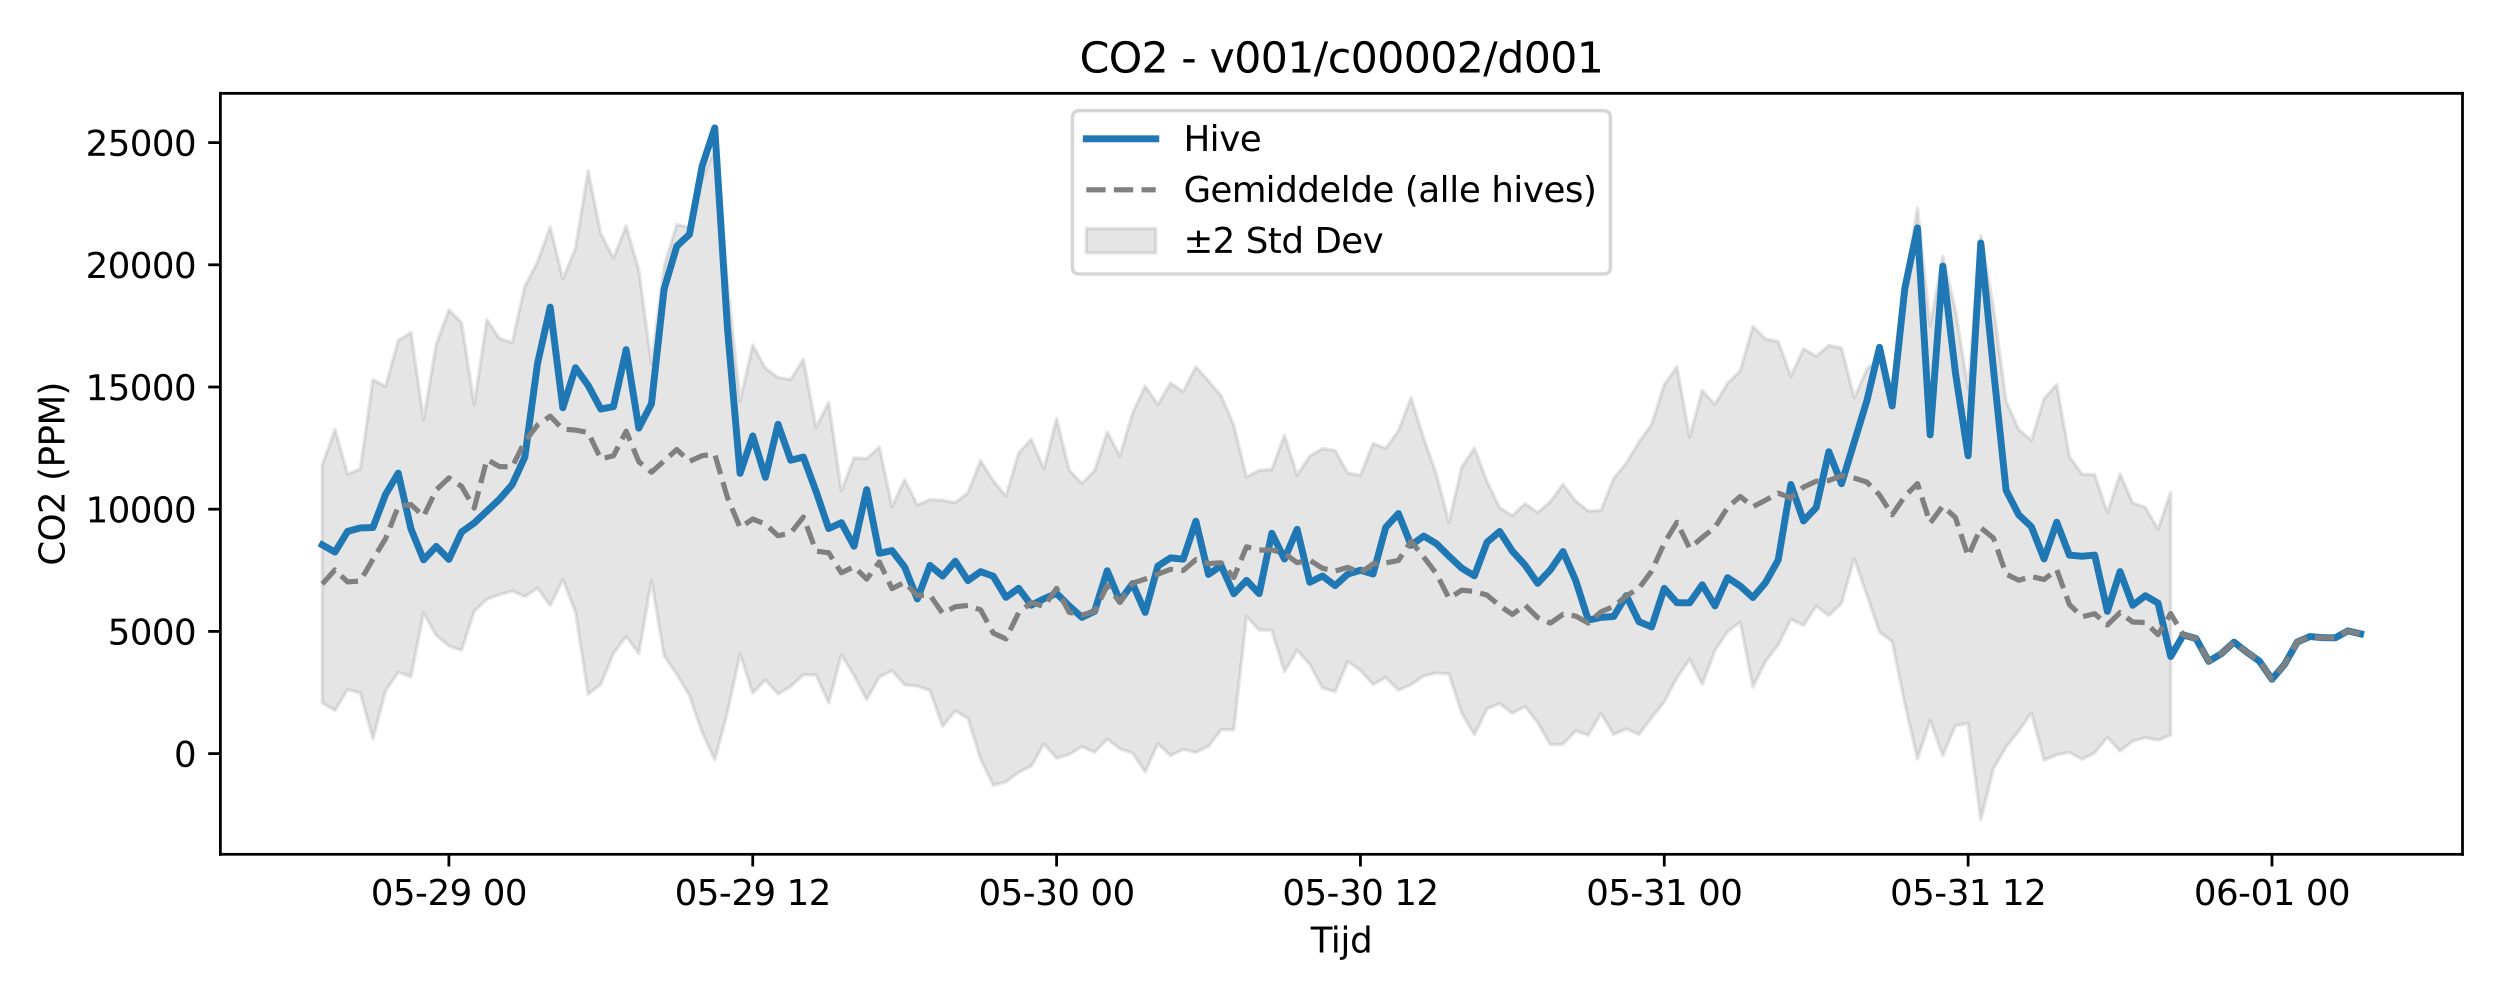 <?xml version="1.0" encoding="utf-8" standalone="no"?>
<!DOCTYPE svg PUBLIC "-//W3C//DTD SVG 1.1//EN"
  "http://www.w3.org/Graphics/SVG/1.1/DTD/svg11.dtd">
<svg xmlns:xlink="http://www.w3.org/1999/xlink" width="720pt" height="288pt" viewBox="0 0 720 288" xmlns="http://www.w3.org/2000/svg" version="1.1">
 <defs>
  <style type="text/css">*{stroke-linejoin: round; stroke-linecap: butt}</style>
 </defs>
 <g id="figure_1">
  <g id="patch_1">
   <path d="M 0 288 
L 720 288 
L 720 0 
L 0 0 
z
" style="fill: #ffffff"/>
  </g>
  <g id="axes_1">
   <g id="patch_2">
    <path d="M 63.47 246.04 
L 709.2 246.04 
L 709.2 26.88 
L 63.47 26.88 
z
" style="fill: #ffffff"/>
   </g>
   <g id="FillBetweenPolyCollection_1">
    <defs>
     <path id="ma9eff7ef7f" d="M 92.821 -154.074 
L 92.821 -85.54 
L 96.467 -83.405 
L 100.114 -89.385 
L 103.76 -88.43 
L 107.406 -75.226 
L 111.052 -89.016 
L 114.698 -94.408 
L 118.344 -93.136 
L 121.99 -111.508 
L 125.637 -104.988 
L 129.283 -101.978 
L 132.929 -100.739 
L 136.575 -111.979 
L 140.221 -115.419 
L 143.867 -116.706 
L 147.513 -117.801 
L 151.159 -116.191 
L 154.806 -118.62 
L 158.452 -113.621 
L 162.098 -121.137 
L 165.744 -111.75 
L 169.39 -88.052 
L 173.036 -90.972 
L 176.682 -99.847 
L 180.329 -104.738 
L 183.975 -99.815 
L 187.621 -120.76 
L 191.267 -99.159 
L 194.913 -93.746 
L 198.559 -87.737 
L 202.205 -77.081 
L 205.851 -69.201 
L 209.498 -82.809 
L 213.144 -99.629 
L 216.79 -88.406 
L 220.436 -92.172 
L 224.082 -88.119 
L 227.728 -90.328 
L 231.374 -93.65 
L 235.021 -93.624 
L 238.667 -85.533 
L 242.313 -99.438 
L 245.959 -93.484 
L 249.605 -86.529 
L 253.251 -93.027 
L 256.897 -94.856 
L 260.543 -90.755 
L 264.19 -90.41 
L 267.836 -89.075 
L 271.482 -78.833 
L 275.128 -83.29 
L 278.774 -81.107 
L 282.42 -69.398 
L 286.066 -61.839 
L 289.712 -62.841 
L 293.359 -65.568 
L 297.005 -67.403 
L 300.651 -73.745 
L 304.297 -69.658 
L 307.943 -70.715 
L 311.589 -73.011 
L 315.235 -71.336 
L 318.882 -75.128 
L 322.528 -72.343 
L 326.174 -71.123 
L 329.82 -65.69 
L 333.466 -73.829 
L 337.112 -70.409 
L 340.758 -72.185 
L 344.404 -71.313 
L 348.051 -73.092 
L 351.697 -77.842 
L 355.343 -77.861 
L 358.989 -110.497 
L 362.635 -106.591 
L 366.281 -106.44 
L 369.927 -94.559 
L 373.574 -100.762 
L 377.22 -96.639 
L 380.866 -89.873 
L 384.512 -88.785 
L 388.158 -97.439 
L 391.804 -94.957 
L 395.45 -90.909 
L 399.096 -92.849 
L 402.743 -89.252 
L 406.389 -90.806 
L 410.035 -93.332 
L 413.681 -94.199 
L 417.327 -93.867 
L 420.973 -82.625 
L 424.619 -76.408 
L 428.266 -83.887 
L 431.912 -85.356 
L 435.558 -82.579 
L 439.204 -84.533 
L 442.85 -79.897 
L 446.496 -73.544 
L 450.142 -73.664 
L 453.788 -77.466 
L 457.435 -76.279 
L 461.081 -82.574 
L 464.727 -76.512 
L 468.373 -78.112 
L 472.019 -76.471 
L 475.665 -81.273 
L 479.311 -85.849 
L 482.958 -92.845 
L 486.604 -98.136 
L 490.25 -90.922 
L 493.896 -100.677 
L 497.542 -106.082 
L 501.188 -108.858 
L 504.834 -90.133 
L 508.48 -97.51 
L 512.127 -102.291 
L 515.773 -109.653 
L 519.419 -107.884 
L 523.065 -113.412 
L 526.711 -110.707 
L 530.357 -114.237 
L 534.003 -127.183 
L 537.649 -116.679 
L 541.296 -105.985 
L 544.942 -103.259 
L 548.588 -85.326 
L 552.234 -69.404 
L 555.88 -80.555 
L 559.526 -70.348 
L 563.172 -79.04 
L 566.819 -79.661 
L 570.465 -51.922 
L 574.111 -66.63 
L 577.757 -72.896 
L 581.403 -77.51 
L 585.049 -82.719 
L 588.695 -69.051 
L 592.341 -70.651 
L 595.988 -71.322 
L 599.634 -69.342 
L 603.28 -71.193 
L 606.926 -75.664 
L 610.572 -71.684 
L 614.218 -74.533 
L 617.864 -75.563 
L 621.511 -74.829 
L 625.157 -76.35 
L 625.157 -146.209 
L 625.157 -146.209 
L 621.511 -135.608 
L 617.864 -141.878 
L 614.218 -143.157 
L 610.572 -151.498 
L 606.926 -140.346 
L 603.28 -151.289 
L 599.634 -151.426 
L 595.988 -156.477 
L 592.341 -177.233 
L 588.695 -173.161 
L 585.049 -161.182 
L 581.403 -164.275 
L 577.757 -172.472 
L 574.111 -199.439 
L 570.465 -220.111 
L 566.819 -175.993 
L 563.172 -198.816 
L 559.526 -214.211 
L 555.88 -194.121 
L 552.234 -228.031 
L 548.588 -204.839 
L 544.942 -176.223 
L 541.296 -184.939 
L 537.649 -181.663 
L 534.003 -173.449 
L 530.357 -187.738 
L 526.711 -188.521 
L 523.065 -185.387 
L 519.419 -187.545 
L 515.773 -179.612 
L 512.127 -189.642 
L 508.48 -190.369 
L 504.834 -193.997 
L 501.188 -181.18 
L 497.542 -177.632 
L 493.896 -171.545 
L 490.25 -175.512 
L 486.604 -162.108 
L 482.958 -182.326 
L 479.311 -177.239 
L 475.665 -165.729 
L 472.019 -160.728 
L 468.373 -154.643 
L 464.727 -150.164 
L 461.081 -141.027 
L 457.435 -140.808 
L 453.788 -143.693 
L 450.142 -148.474 
L 446.496 -143.52 
L 442.85 -140.385 
L 439.204 -142.933 
L 435.558 -139.509 
L 431.912 -141.755 
L 428.266 -149.324 
L 424.619 -158.935 
L 420.973 -153.438 
L 417.327 -137.475 
L 413.681 -151.414 
L 410.035 -161.785 
L 406.389 -173.446 
L 402.743 -163.942 
L 399.096 -158.879 
L 395.45 -160.312 
L 391.804 -151.102 
L 388.158 -151.768 
L 384.512 -158.271 
L 380.866 -158.796 
L 377.22 -156.662 
L 373.574 -151.152 
L 369.927 -162.665 
L 366.281 -152.796 
L 362.635 -152.55 
L 358.989 -150.568 
L 355.343 -165.503 
L 351.697 -173.992 
L 348.051 -178.295 
L 344.404 -182.347 
L 340.758 -175.214 
L 337.112 -177.669 
L 333.466 -171.506 
L 329.82 -176.76 
L 326.174 -168.964 
L 322.528 -156.646 
L 318.882 -163.587 
L 315.235 -152.435 
L 311.589 -148.763 
L 307.943 -152.569 
L 304.297 -167.46 
L 300.651 -152.917 
L 297.005 -161.508 
L 293.359 -157.487 
L 289.712 -145.141 
L 286.066 -149.503 
L 282.42 -155.339 
L 278.774 -146.14 
L 275.128 -143.24 
L 271.482 -143.893 
L 267.836 -144.136 
L 264.19 -142.521 
L 260.543 -149.849 
L 256.897 -142.092 
L 253.251 -159.278 
L 249.605 -155.894 
L 245.959 -156.11 
L 242.313 -146.635 
L 238.667 -172.076 
L 235.021 -164.918 
L 231.374 -184.552 
L 227.728 -178.717 
L 224.082 -179.271 
L 220.436 -181.952 
L 216.79 -188.655 
L 213.144 -172.444 
L 209.498 -206.659 
L 205.851 -245.157 
L 202.205 -236.456 
L 198.559 -222.496 
L 194.913 -223.338 
L 191.267 -211.32 
L 187.621 -183.212 
L 183.975 -210.258 
L 180.329 -222.893 
L 176.682 -213.655 
L 173.036 -220.655 
L 169.39 -238.836 
L 165.744 -216.525 
L 162.098 -207.653 
L 158.452 -222.653 
L 154.806 -212.534 
L 151.159 -205.578 
L 147.513 -189.307 
L 143.867 -190.517 
L 140.221 -195.914 
L 136.575 -171.386 
L 132.929 -195.109 
L 129.283 -198.743 
L 125.637 -188.835 
L 121.99 -167.117 
L 118.344 -192.263 
L 114.698 -189.895 
L 111.052 -176.699 
L 107.406 -178.651 
L 103.76 -152.894 
L 100.114 -151.45 
L 96.467 -164.349 
L 92.821 -154.074 
z
" style="stroke: #808080; stroke-opacity: 0.2"/>
    </defs>
    <g clip-path="url(#p8668c48d24)">
     <use xlink:href="#ma9eff7ef7f" x="0" y="288" style="fill: #808080; fill-opacity: 0.2; stroke: #808080; stroke-opacity: 0.2"/>
    </g>
   </g>
   <g id="matplotlib.axis_1">
    <g id="xtick_1">
     <g id="line2d_1">
      <defs>
       <path id="m39a9ca3de2" d="M 0 0 
L 0 3.5 
" style="stroke: #000000; stroke-width: 0.8"/>
      </defs>
      <g>
       <use xlink:href="#m39a9ca3de2" x="129.283" y="246.04" style="stroke: #000000; stroke-width: 0.8"/>
      </g>
     </g>
     <g id="text_1">
      <!-- 05-29 00 -->
      <g transform="translate(106.802 260.638) scale(0.1 -0.1)">
       <defs>
        <path id="DejaVuSans-30" d="M 2034 4250 
Q 1547 4250 1301 3770 
Q 1056 3291 1056 2328 
Q 1056 1369 1301 889 
Q 1547 409 2034 409 
Q 2525 409 2770 889 
Q 3016 1369 3016 2328 
Q 3016 3291 2770 3770 
Q 2525 4250 2034 4250 
z
M 2034 4750 
Q 2819 4750 3233 4129 
Q 3647 3509 3647 2328 
Q 3647 1150 3233 529 
Q 2819 -91 2034 -91 
Q 1250 -91 836 529 
Q 422 1150 422 2328 
Q 422 3509 836 4129 
Q 1250 4750 2034 4750 
z
" transform="scale(0.016)"/>
        <path id="DejaVuSans-35" d="M 691 4666 
L 3169 4666 
L 3169 4134 
L 1269 4134 
L 1269 2991 
Q 1406 3038 1543 3061 
Q 1681 3084 1819 3084 
Q 2600 3084 3056 2656 
Q 3513 2228 3513 1497 
Q 3513 744 3044 326 
Q 2575 -91 1722 -91 
Q 1428 -91 1123 -41 
Q 819 9 494 109 
L 494 744 
Q 775 591 1075 516 
Q 1375 441 1709 441 
Q 2250 441 2565 725 
Q 2881 1009 2881 1497 
Q 2881 1984 2565 2268 
Q 2250 2553 1709 2553 
Q 1456 2553 1204 2497 
Q 953 2441 691 2322 
L 691 4666 
z
" transform="scale(0.016)"/>
        <path id="DejaVuSans-2d" d="M 313 2009 
L 1997 2009 
L 1997 1497 
L 313 1497 
L 313 2009 
z
" transform="scale(0.016)"/>
        <path id="DejaVuSans-32" d="M 1228 531 
L 3431 531 
L 3431 0 
L 469 0 
L 469 531 
Q 828 903 1448 1529 
Q 2069 2156 2228 2338 
Q 2531 2678 2651 2914 
Q 2772 3150 2772 3378 
Q 2772 3750 2511 3984 
Q 2250 4219 1831 4219 
Q 1534 4219 1204 4116 
Q 875 4013 500 3803 
L 500 4441 
Q 881 4594 1212 4672 
Q 1544 4750 1819 4750 
Q 2544 4750 2975 4387 
Q 3406 4025 3406 3419 
Q 3406 3131 3298 2873 
Q 3191 2616 2906 2266 
Q 2828 2175 2409 1742 
Q 1991 1309 1228 531 
z
" transform="scale(0.016)"/>
        <path id="DejaVuSans-39" d="M 703 97 
L 703 672 
Q 941 559 1184 500 
Q 1428 441 1663 441 
Q 2288 441 2617 861 
Q 2947 1281 2994 2138 
Q 2813 1869 2534 1725 
Q 2256 1581 1919 1581 
Q 1219 1581 811 2004 
Q 403 2428 403 3163 
Q 403 3881 828 4315 
Q 1253 4750 1959 4750 
Q 2769 4750 3195 4129 
Q 3622 3509 3622 2328 
Q 3622 1225 3098 567 
Q 2575 -91 1691 -91 
Q 1453 -91 1209 -44 
Q 966 3 703 97 
z
M 1959 2075 
Q 2384 2075 2632 2365 
Q 2881 2656 2881 3163 
Q 2881 3666 2632 3958 
Q 2384 4250 1959 4250 
Q 1534 4250 1286 3958 
Q 1038 3666 1038 3163 
Q 1038 2656 1286 2365 
Q 1534 2075 1959 2075 
z
" transform="scale(0.016)"/>
        <path id="DejaVuSans-20" transform="scale(0.016)"/>
       </defs>
       <use xlink:href="#DejaVuSans-30"/>
       <use xlink:href="#DejaVuSans-35" transform="translate(63.623 0)"/>
       <use xlink:href="#DejaVuSans-2d" transform="translate(127.246 0)"/>
       <use xlink:href="#DejaVuSans-32" transform="translate(163.33 0)"/>
       <use xlink:href="#DejaVuSans-39" transform="translate(226.953 0)"/>
       <use xlink:href="#DejaVuSans-20" transform="translate(290.576 0)"/>
       <use xlink:href="#DejaVuSans-30" transform="translate(322.363 0)"/>
       <use xlink:href="#DejaVuSans-30" transform="translate(385.986 0)"/>
      </g>
     </g>
    </g>
    <g id="xtick_2">
     <g id="line2d_2">
      <g>
       <use xlink:href="#m39a9ca3de2" x="216.79" y="246.04" style="stroke: #000000; stroke-width: 0.8"/>
      </g>
     </g>
     <g id="text_2">
      <!-- 05-29 12 -->
      <g transform="translate(194.309 260.638) scale(0.1 -0.1)">
       <defs>
        <path id="DejaVuSans-31" d="M 794 531 
L 1825 531 
L 1825 4091 
L 703 3866 
L 703 4441 
L 1819 4666 
L 2450 4666 
L 2450 531 
L 3481 531 
L 3481 0 
L 794 0 
L 794 531 
z
" transform="scale(0.016)"/>
       </defs>
       <use xlink:href="#DejaVuSans-30"/>
       <use xlink:href="#DejaVuSans-35" transform="translate(63.623 0)"/>
       <use xlink:href="#DejaVuSans-2d" transform="translate(127.246 0)"/>
       <use xlink:href="#DejaVuSans-32" transform="translate(163.33 0)"/>
       <use xlink:href="#DejaVuSans-39" transform="translate(226.953 0)"/>
       <use xlink:href="#DejaVuSans-20" transform="translate(290.576 0)"/>
       <use xlink:href="#DejaVuSans-31" transform="translate(322.363 0)"/>
       <use xlink:href="#DejaVuSans-32" transform="translate(385.986 0)"/>
      </g>
     </g>
    </g>
    <g id="xtick_3">
     <g id="line2d_3">
      <g>
       <use xlink:href="#m39a9ca3de2" x="304.297" y="246.04" style="stroke: #000000; stroke-width: 0.8"/>
      </g>
     </g>
     <g id="text_3">
      <!-- 05-30 00 -->
      <g transform="translate(281.817 260.638) scale(0.1 -0.1)">
       <defs>
        <path id="DejaVuSans-33" d="M 2597 2516 
Q 3050 2419 3304 2112 
Q 3559 1806 3559 1356 
Q 3559 666 3084 287 
Q 2609 -91 1734 -91 
Q 1441 -91 1130 -33 
Q 819 25 488 141 
L 488 750 
Q 750 597 1062 519 
Q 1375 441 1716 441 
Q 2309 441 2620 675 
Q 2931 909 2931 1356 
Q 2931 1769 2642 2001 
Q 2353 2234 1838 2234 
L 1294 2234 
L 1294 2753 
L 1863 2753 
Q 2328 2753 2575 2939 
Q 2822 3125 2822 3475 
Q 2822 3834 2567 4026 
Q 2313 4219 1838 4219 
Q 1578 4219 1281 4162 
Q 984 4106 628 3988 
L 628 4550 
Q 988 4650 1302 4700 
Q 1616 4750 1894 4750 
Q 2613 4750 3031 4423 
Q 3450 4097 3450 3541 
Q 3450 3153 3228 2886 
Q 3006 2619 2597 2516 
z
" transform="scale(0.016)"/>
       </defs>
       <use xlink:href="#DejaVuSans-30"/>
       <use xlink:href="#DejaVuSans-35" transform="translate(63.623 0)"/>
       <use xlink:href="#DejaVuSans-2d" transform="translate(127.246 0)"/>
       <use xlink:href="#DejaVuSans-33" transform="translate(163.33 0)"/>
       <use xlink:href="#DejaVuSans-30" transform="translate(226.953 0)"/>
       <use xlink:href="#DejaVuSans-20" transform="translate(290.576 0)"/>
       <use xlink:href="#DejaVuSans-30" transform="translate(322.363 0)"/>
       <use xlink:href="#DejaVuSans-30" transform="translate(385.986 0)"/>
      </g>
     </g>
    </g>
    <g id="xtick_4">
     <g id="line2d_4">
      <g>
       <use xlink:href="#m39a9ca3de2" x="391.804" y="246.04" style="stroke: #000000; stroke-width: 0.8"/>
      </g>
     </g>
     <g id="text_4">
      <!-- 05-30 12 -->
      <g transform="translate(369.324 260.638) scale(0.1 -0.1)">
       <use xlink:href="#DejaVuSans-30"/>
       <use xlink:href="#DejaVuSans-35" transform="translate(63.623 0)"/>
       <use xlink:href="#DejaVuSans-2d" transform="translate(127.246 0)"/>
       <use xlink:href="#DejaVuSans-33" transform="translate(163.33 0)"/>
       <use xlink:href="#DejaVuSans-30" transform="translate(226.953 0)"/>
       <use xlink:href="#DejaVuSans-20" transform="translate(290.576 0)"/>
       <use xlink:href="#DejaVuSans-31" transform="translate(322.363 0)"/>
       <use xlink:href="#DejaVuSans-32" transform="translate(385.986 0)"/>
      </g>
     </g>
    </g>
    <g id="xtick_5">
     <g id="line2d_5">
      <g>
       <use xlink:href="#m39a9ca3de2" x="479.311" y="246.04" style="stroke: #000000; stroke-width: 0.8"/>
      </g>
     </g>
     <g id="text_5">
      <!-- 05-31 00 -->
      <g transform="translate(456.831 260.638) scale(0.1 -0.1)">
       <use xlink:href="#DejaVuSans-30"/>
       <use xlink:href="#DejaVuSans-35" transform="translate(63.623 0)"/>
       <use xlink:href="#DejaVuSans-2d" transform="translate(127.246 0)"/>
       <use xlink:href="#DejaVuSans-33" transform="translate(163.33 0)"/>
       <use xlink:href="#DejaVuSans-31" transform="translate(226.953 0)"/>
       <use xlink:href="#DejaVuSans-20" transform="translate(290.576 0)"/>
       <use xlink:href="#DejaVuSans-30" transform="translate(322.363 0)"/>
       <use xlink:href="#DejaVuSans-30" transform="translate(385.986 0)"/>
      </g>
     </g>
    </g>
    <g id="xtick_6">
     <g id="line2d_6">
      <g>
       <use xlink:href="#m39a9ca3de2" x="566.819" y="246.04" style="stroke: #000000; stroke-width: 0.8"/>
      </g>
     </g>
     <g id="text_6">
      <!-- 05-31 12 -->
      <g transform="translate(544.338 260.638) scale(0.1 -0.1)">
       <use xlink:href="#DejaVuSans-30"/>
       <use xlink:href="#DejaVuSans-35" transform="translate(63.623 0)"/>
       <use xlink:href="#DejaVuSans-2d" transform="translate(127.246 0)"/>
       <use xlink:href="#DejaVuSans-33" transform="translate(163.33 0)"/>
       <use xlink:href="#DejaVuSans-31" transform="translate(226.953 0)"/>
       <use xlink:href="#DejaVuSans-20" transform="translate(290.576 0)"/>
       <use xlink:href="#DejaVuSans-31" transform="translate(322.363 0)"/>
       <use xlink:href="#DejaVuSans-32" transform="translate(385.986 0)"/>
      </g>
     </g>
    </g>
    <g id="xtick_7">
     <g id="line2d_7">
      <g>
       <use xlink:href="#m39a9ca3de2" x="654.326" y="246.04" style="stroke: #000000; stroke-width: 0.8"/>
      </g>
     </g>
     <g id="text_7">
      <!-- 06-01 00 -->
      <g transform="translate(631.845 260.638) scale(0.1 -0.1)">
       <defs>
        <path id="DejaVuSans-36" d="M 2113 2584 
Q 1688 2584 1439 2293 
Q 1191 2003 1191 1497 
Q 1191 994 1439 701 
Q 1688 409 2113 409 
Q 2538 409 2786 701 
Q 3034 994 3034 1497 
Q 3034 2003 2786 2293 
Q 2538 2584 2113 2584 
z
M 3366 4563 
L 3366 3988 
Q 3128 4100 2886 4159 
Q 2644 4219 2406 4219 
Q 1781 4219 1451 3797 
Q 1122 3375 1075 2522 
Q 1259 2794 1537 2939 
Q 1816 3084 2150 3084 
Q 2853 3084 3261 2657 
Q 3669 2231 3669 1497 
Q 3669 778 3244 343 
Q 2819 -91 2113 -91 
Q 1303 -91 875 529 
Q 447 1150 447 2328 
Q 447 3434 972 4092 
Q 1497 4750 2381 4750 
Q 2619 4750 2861 4703 
Q 3103 4656 3366 4563 
z
" transform="scale(0.016)"/>
       </defs>
       <use xlink:href="#DejaVuSans-30"/>
       <use xlink:href="#DejaVuSans-36" transform="translate(63.623 0)"/>
       <use xlink:href="#DejaVuSans-2d" transform="translate(127.246 0)"/>
       <use xlink:href="#DejaVuSans-30" transform="translate(163.33 0)"/>
       <use xlink:href="#DejaVuSans-31" transform="translate(226.953 0)"/>
       <use xlink:href="#DejaVuSans-20" transform="translate(290.576 0)"/>
       <use xlink:href="#DejaVuSans-30" transform="translate(322.363 0)"/>
       <use xlink:href="#DejaVuSans-30" transform="translate(385.986 0)"/>
      </g>
     </g>
    </g>
    <g id="text_8">
     <!-- Tijd -->
     <g transform="translate(377.485 274.317) scale(0.1 -0.1)">
      <defs>
       <path id="DejaVuSans-54" d="M -19 4666 
L 3928 4666 
L 3928 4134 
L 2272 4134 
L 2272 0 
L 1638 0 
L 1638 4134 
L -19 4134 
L -19 4666 
z
" transform="scale(0.016)"/>
       <path id="DejaVuSans-69" d="M 603 3500 
L 1178 3500 
L 1178 0 
L 603 0 
L 603 3500 
z
M 603 4863 
L 1178 4863 
L 1178 4134 
L 603 4134 
L 603 4863 
z
" transform="scale(0.016)"/>
       <path id="DejaVuSans-6a" d="M 603 3500 
L 1178 3500 
L 1178 -63 
Q 1178 -731 923 -1031 
Q 669 -1331 103 -1331 
L -116 -1331 
L -116 -844 
L 38 -844 
Q 366 -844 484 -692 
Q 603 -541 603 -63 
L 603 3500 
z
M 603 4863 
L 1178 4863 
L 1178 4134 
L 603 4134 
L 603 4863 
z
" transform="scale(0.016)"/>
       <path id="DejaVuSans-64" d="M 2906 2969 
L 2906 4863 
L 3481 4863 
L 3481 0 
L 2906 0 
L 2906 525 
Q 2725 213 2448 61 
Q 2172 -91 1784 -91 
Q 1150 -91 751 415 
Q 353 922 353 1747 
Q 353 2572 751 3078 
Q 1150 3584 1784 3584 
Q 2172 3584 2448 3432 
Q 2725 3281 2906 2969 
z
M 947 1747 
Q 947 1113 1208 752 
Q 1469 391 1925 391 
Q 2381 391 2643 752 
Q 2906 1113 2906 1747 
Q 2906 2381 2643 2742 
Q 2381 3103 1925 3103 
Q 1469 3103 1208 2742 
Q 947 2381 947 1747 
z
" transform="scale(0.016)"/>
      </defs>
      <use xlink:href="#DejaVuSans-54"/>
      <use xlink:href="#DejaVuSans-69" transform="translate(57.959 0)"/>
      <use xlink:href="#DejaVuSans-6a" transform="translate(85.742 0)"/>
      <use xlink:href="#DejaVuSans-64" transform="translate(113.525 0)"/>
     </g>
    </g>
   </g>
   <g id="matplotlib.axis_2">
    <g id="ytick_1">
     <g id="line2d_8">
      <defs>
       <path id="m678c52024b" d="M 0 0 
L -3.5 0 
" style="stroke: #000000; stroke-width: 0.8"/>
      </defs>
      <g>
       <use xlink:href="#m678c52024b" x="63.47" y="217.033" style="stroke: #000000; stroke-width: 0.8"/>
      </g>
     </g>
     <g id="text_9">
      <!-- 0 -->
      <g transform="translate(50.108 220.832) scale(0.1 -0.1)">
       <use xlink:href="#DejaVuSans-30"/>
      </g>
     </g>
    </g>
    <g id="ytick_2">
     <g id="line2d_9">
      <g>
       <use xlink:href="#m678c52024b" x="63.47" y="181.839" style="stroke: #000000; stroke-width: 0.8"/>
      </g>
     </g>
     <g id="text_10">
      <!-- 5000 -->
      <g transform="translate(31.02 185.638) scale(0.1 -0.1)">
       <use xlink:href="#DejaVuSans-35"/>
       <use xlink:href="#DejaVuSans-30" transform="translate(63.623 0)"/>
       <use xlink:href="#DejaVuSans-30" transform="translate(127.246 0)"/>
       <use xlink:href="#DejaVuSans-30" transform="translate(190.869 0)"/>
      </g>
     </g>
    </g>
    <g id="ytick_3">
     <g id="line2d_10">
      <g>
       <use xlink:href="#m678c52024b" x="63.47" y="146.645" style="stroke: #000000; stroke-width: 0.8"/>
      </g>
     </g>
     <g id="text_11">
      <!-- 10000 -->
      <g transform="translate(24.657 150.444) scale(0.1 -0.1)">
       <use xlink:href="#DejaVuSans-31"/>
       <use xlink:href="#DejaVuSans-30" transform="translate(63.623 0)"/>
       <use xlink:href="#DejaVuSans-30" transform="translate(127.246 0)"/>
       <use xlink:href="#DejaVuSans-30" transform="translate(190.869 0)"/>
       <use xlink:href="#DejaVuSans-30" transform="translate(254.492 0)"/>
      </g>
     </g>
    </g>
    <g id="ytick_4">
     <g id="line2d_11">
      <g>
       <use xlink:href="#m678c52024b" x="63.47" y="111.451" style="stroke: #000000; stroke-width: 0.8"/>
      </g>
     </g>
     <g id="text_12">
      <!-- 15000 -->
      <g transform="translate(24.657 115.25) scale(0.1 -0.1)">
       <use xlink:href="#DejaVuSans-31"/>
       <use xlink:href="#DejaVuSans-35" transform="translate(63.623 0)"/>
       <use xlink:href="#DejaVuSans-30" transform="translate(127.246 0)"/>
       <use xlink:href="#DejaVuSans-30" transform="translate(190.869 0)"/>
       <use xlink:href="#DejaVuSans-30" transform="translate(254.492 0)"/>
      </g>
     </g>
    </g>
    <g id="ytick_5">
     <g id="line2d_12">
      <g>
       <use xlink:href="#m678c52024b" x="63.47" y="76.257" style="stroke: #000000; stroke-width: 0.8"/>
      </g>
     </g>
     <g id="text_13">
      <!-- 20000 -->
      <g transform="translate(24.657 80.056) scale(0.1 -0.1)">
       <use xlink:href="#DejaVuSans-32"/>
       <use xlink:href="#DejaVuSans-30" transform="translate(63.623 0)"/>
       <use xlink:href="#DejaVuSans-30" transform="translate(127.246 0)"/>
       <use xlink:href="#DejaVuSans-30" transform="translate(190.869 0)"/>
       <use xlink:href="#DejaVuSans-30" transform="translate(254.492 0)"/>
      </g>
     </g>
    </g>
    <g id="ytick_6">
     <g id="line2d_13">
      <g>
       <use xlink:href="#m678c52024b" x="63.47" y="41.063" style="stroke: #000000; stroke-width: 0.8"/>
      </g>
     </g>
     <g id="text_14">
      <!-- 25000 -->
      <g transform="translate(24.657 44.862) scale(0.1 -0.1)">
       <use xlink:href="#DejaVuSans-32"/>
       <use xlink:href="#DejaVuSans-35" transform="translate(63.623 0)"/>
       <use xlink:href="#DejaVuSans-30" transform="translate(127.246 0)"/>
       <use xlink:href="#DejaVuSans-30" transform="translate(190.869 0)"/>
       <use xlink:href="#DejaVuSans-30" transform="translate(254.492 0)"/>
      </g>
     </g>
    </g>
    <g id="text_15">
     <!-- CO2 (PPM) -->
     <g transform="translate(18.578 162.903) rotate(-90) scale(0.1 -0.1)">
      <defs>
       <path id="DejaVuSans-43" d="M 4122 4306 
L 4122 3641 
Q 3803 3938 3442 4084 
Q 3081 4231 2675 4231 
Q 1875 4231 1450 3742 
Q 1025 3253 1025 2328 
Q 1025 1406 1450 917 
Q 1875 428 2675 428 
Q 3081 428 3442 575 
Q 3803 722 4122 1019 
L 4122 359 
Q 3791 134 3420 21 
Q 3050 -91 2638 -91 
Q 1578 -91 968 557 
Q 359 1206 359 2328 
Q 359 3453 968 4101 
Q 1578 4750 2638 4750 
Q 3056 4750 3426 4639 
Q 3797 4528 4122 4306 
z
" transform="scale(0.016)"/>
       <path id="DejaVuSans-4f" d="M 2522 4238 
Q 1834 4238 1429 3725 
Q 1025 3213 1025 2328 
Q 1025 1447 1429 934 
Q 1834 422 2522 422 
Q 3209 422 3611 934 
Q 4013 1447 4013 2328 
Q 4013 3213 3611 3725 
Q 3209 4238 2522 4238 
z
M 2522 4750 
Q 3503 4750 4090 4092 
Q 4678 3434 4678 2328 
Q 4678 1225 4090 567 
Q 3503 -91 2522 -91 
Q 1538 -91 948 565 
Q 359 1222 359 2328 
Q 359 3434 948 4092 
Q 1538 4750 2522 4750 
z
" transform="scale(0.016)"/>
       <path id="DejaVuSans-28" d="M 1984 4856 
Q 1566 4138 1362 3434 
Q 1159 2731 1159 2009 
Q 1159 1288 1364 580 
Q 1569 -128 1984 -844 
L 1484 -844 
Q 1016 -109 783 600 
Q 550 1309 550 2009 
Q 550 2706 781 3412 
Q 1013 4119 1484 4856 
L 1984 4856 
z
" transform="scale(0.016)"/>
       <path id="DejaVuSans-50" d="M 1259 4147 
L 1259 2394 
L 2053 2394 
Q 2494 2394 2734 2622 
Q 2975 2850 2975 3272 
Q 2975 3691 2734 3919 
Q 2494 4147 2053 4147 
L 1259 4147 
z
M 628 4666 
L 2053 4666 
Q 2838 4666 3239 4311 
Q 3641 3956 3641 3272 
Q 3641 2581 3239 2228 
Q 2838 1875 2053 1875 
L 1259 1875 
L 1259 0 
L 628 0 
L 628 4666 
z
" transform="scale(0.016)"/>
       <path id="DejaVuSans-4d" d="M 628 4666 
L 1569 4666 
L 2759 1491 
L 3956 4666 
L 4897 4666 
L 4897 0 
L 4281 0 
L 4281 4097 
L 3078 897 
L 2444 897 
L 1241 4097 
L 1241 0 
L 628 0 
L 628 4666 
z
" transform="scale(0.016)"/>
       <path id="DejaVuSans-29" d="M 513 4856 
L 1013 4856 
Q 1481 4119 1714 3412 
Q 1947 2706 1947 2009 
Q 1947 1309 1714 600 
Q 1481 -109 1013 -844 
L 513 -844 
Q 928 -128 1133 580 
Q 1338 1288 1338 2009 
Q 1338 2731 1133 3434 
Q 928 4138 513 4856 
z
" transform="scale(0.016)"/>
      </defs>
      <use xlink:href="#DejaVuSans-43"/>
      <use xlink:href="#DejaVuSans-4f" transform="translate(69.824 0)"/>
      <use xlink:href="#DejaVuSans-32" transform="translate(148.535 0)"/>
      <use xlink:href="#DejaVuSans-20" transform="translate(212.158 0)"/>
      <use xlink:href="#DejaVuSans-28" transform="translate(243.945 0)"/>
      <use xlink:href="#DejaVuSans-50" transform="translate(282.959 0)"/>
      <use xlink:href="#DejaVuSans-50" transform="translate(343.262 0)"/>
      <use xlink:href="#DejaVuSans-4d" transform="translate(403.564 0)"/>
      <use xlink:href="#DejaVuSans-29" transform="translate(489.844 0)"/>
     </g>
    </g>
   </g>
   <g id="line2d_14">
    <path d="M 92.821 156.921 
L 96.467 158.993 
L 100.114 153.048 
L 103.76 152.048 
L 107.406 151.929 
L 111.052 142.375 
L 114.698 136.267 
L 118.344 152.271 
L 121.99 161.231 
L 125.637 157.374 
L 129.283 161.091 
L 132.929 153.231 
L 136.575 150.622 
L 143.867 143.766 
L 147.513 139.566 
L 151.159 131.622 
L 154.806 104.698 
L 158.452 88.462 
L 162.098 117.444 
L 165.744 105.908 
L 169.39 110.996 
L 173.036 117.802 
L 176.682 117.11 
L 180.329 100.714 
L 183.975 123.297 
L 187.621 116.311 
L 191.267 83.256 
L 194.913 70.911 
L 198.559 67.508 
L 202.205 47.895 
L 205.851 36.842 
L 209.498 94.379 
L 213.144 136.322 
L 216.79 125.549 
L 220.436 137.473 
L 224.082 122.199 
L 227.728 132.544 
L 231.374 131.635 
L 235.021 141.517 
L 238.667 152.231 
L 242.313 150.535 
L 245.959 157.306 
L 249.605 141.021 
L 253.251 159.352 
L 256.897 158.568 
L 260.543 163.315 
L 264.19 172.491 
L 267.836 162.841 
L 271.482 165.901 
L 275.128 161.626 
L 278.774 167.21 
L 282.42 164.624 
L 286.066 165.959 
L 289.712 172.027 
L 293.359 169.427 
L 297.005 174.298 
L 300.651 172.454 
L 304.297 170.903 
L 307.943 174.516 
L 311.589 177.798 
L 315.235 176.072 
L 318.882 164.38 
L 322.528 173.085 
L 326.174 168.09 
L 329.82 176.365 
L 333.466 163.024 
L 337.112 160.664 
L 340.758 161.046 
L 344.404 150.117 
L 348.051 165.434 
L 351.697 162.9 
L 355.343 171.006 
L 358.989 167.145 
L 362.635 170.964 
L 366.281 153.585 
L 369.927 161.002 
L 373.574 152.452 
L 377.22 167.688 
L 380.866 165.896 
L 384.512 168.662 
L 388.158 165.329 
L 391.804 164.225 
L 395.45 165.307 
L 399.096 151.863 
L 402.743 147.912 
L 406.389 157.011 
L 410.035 154.39 
L 413.681 156.577 
L 417.327 160.192 
L 420.973 163.629 
L 424.619 165.829 
L 428.266 156.166 
L 431.912 153.064 
L 435.558 158.74 
L 439.204 162.728 
L 442.85 168 
L 446.496 164.136 
L 450.142 158.85 
L 453.788 167.149 
L 457.435 178.575 
L 461.081 177.813 
L 464.727 177.557 
L 468.373 171.56 
L 472.019 179.042 
L 475.665 180.558 
L 479.311 169.455 
L 482.958 173.58 
L 486.604 173.613 
L 490.25 168.418 
L 493.896 174.483 
L 497.542 166.37 
L 501.188 168.784 
L 504.834 172.085 
L 508.48 167.768 
L 512.127 161.264 
L 515.773 139.543 
L 519.419 150.023 
L 523.065 146.173 
L 526.711 130.104 
L 530.357 139.308 
L 537.649 115.449 
L 541.296 100.044 
L 544.942 116.92 
L 548.588 83.042 
L 552.234 65.642 
L 555.88 125.24 
L 559.526 76.665 
L 563.172 107.414 
L 566.819 131.276 
L 570.465 69.992 
L 574.111 106.291 
L 577.757 141.235 
L 581.403 148.275 
L 585.049 151.716 
L 588.695 160.972 
L 592.341 150.401 
L 595.988 159.875 
L 599.634 160.194 
L 603.28 159.867 
L 606.926 176.067 
L 610.572 164.622 
L 614.218 174.328 
L 617.864 171.569 
L 621.511 173.681 
L 625.157 189.07 
L 628.803 182.862 
L 632.449 183.906 
L 636.095 190.459 
L 639.741 188.272 
L 643.387 184.931 
L 647.033 187.782 
L 650.68 190.389 
L 654.326 195.635 
L 657.972 191.318 
L 661.618 184.91 
L 665.264 183.324 
L 668.91 183.643 
L 672.556 183.695 
L 676.203 181.693 
L 679.849 182.553 
L 679.849 182.553 
" clip-path="url(#p8668c48d24)" style="fill: none; stroke: #1f77b4; stroke-width: 2; stroke-linecap: square"/>
   </g>
   <g id="line2d_15">
    <path d="M 92.821 168.193 
L 96.467 164.123 
L 100.114 167.583 
L 103.76 167.338 
L 107.406 161.062 
L 111.052 155.143 
L 114.698 145.848 
L 118.344 145.301 
L 121.99 148.687 
L 125.637 141.088 
L 129.283 137.64 
L 132.929 140.076 
L 136.575 146.317 
L 140.221 132.333 
L 143.867 134.388 
L 147.513 134.446 
L 151.159 127.116 
L 154.806 122.423 
L 158.452 119.863 
L 162.098 123.605 
L 165.744 123.863 
L 169.39 124.556 
L 173.036 132.187 
L 176.682 131.249 
L 180.329 124.184 
L 183.975 132.963 
L 187.621 136.014 
L 194.913 129.458 
L 198.559 132.884 
L 202.205 131.232 
L 205.851 130.821 
L 209.498 143.266 
L 213.144 151.964 
L 216.79 149.47 
L 220.436 150.938 
L 224.082 154.305 
L 227.728 153.477 
L 231.374 148.899 
L 235.021 158.729 
L 238.667 159.195 
L 242.313 164.963 
L 245.959 163.203 
L 249.605 166.789 
L 253.251 161.847 
L 256.897 169.526 
L 260.543 167.698 
L 264.19 171.534 
L 267.836 171.395 
L 271.482 176.637 
L 275.128 174.735 
L 278.774 174.377 
L 282.42 175.632 
L 286.066 182.329 
L 289.712 184.009 
L 293.359 176.473 
L 297.005 173.544 
L 300.651 174.669 
L 304.297 169.441 
L 307.943 176.358 
L 311.589 177.113 
L 315.235 176.115 
L 318.882 168.643 
L 322.528 173.505 
L 326.174 167.957 
L 329.82 166.775 
L 337.112 163.961 
L 340.758 164.3 
L 344.404 161.17 
L 348.051 162.306 
L 351.697 162.083 
L 355.343 166.318 
L 358.989 157.468 
L 362.635 158.429 
L 366.281 158.382 
L 369.927 159.388 
L 373.574 162.043 
L 377.22 161.349 
L 380.866 163.665 
L 384.512 164.472 
L 388.158 163.397 
L 391.804 164.97 
L 395.45 162.39 
L 399.096 162.136 
L 402.743 161.403 
L 406.389 155.874 
L 410.035 160.441 
L 413.681 165.193 
L 417.327 172.329 
L 420.973 169.969 
L 424.619 170.328 
L 428.266 171.394 
L 431.912 174.445 
L 435.558 176.956 
L 439.204 174.267 
L 442.85 177.859 
L 446.496 179.468 
L 450.142 176.931 
L 453.788 177.421 
L 457.435 179.457 
L 461.081 176.2 
L 464.727 174.662 
L 468.373 171.622 
L 472.019 169.401 
L 475.665 164.499 
L 479.311 156.456 
L 482.958 150.415 
L 486.604 157.878 
L 490.25 154.783 
L 493.896 151.889 
L 497.542 146.143 
L 501.188 142.981 
L 504.834 145.935 
L 508.48 144.06 
L 512.127 142.034 
L 515.773 143.368 
L 519.419 140.286 
L 523.065 138.6 
L 526.711 138.386 
L 530.357 137.013 
L 534.003 137.684 
L 537.649 138.829 
L 541.296 142.538 
L 544.942 148.259 
L 548.588 142.918 
L 552.234 139.283 
L 555.88 150.662 
L 559.526 145.72 
L 563.172 149.072 
L 566.819 160.173 
L 570.465 151.984 
L 574.111 154.966 
L 577.757 165.316 
L 581.403 167.108 
L 585.049 166.05 
L 588.695 166.894 
L 592.341 164.058 
L 595.988 174.101 
L 599.634 177.616 
L 603.28 176.759 
L 606.926 179.995 
L 610.572 176.409 
L 614.218 179.155 
L 617.864 179.279 
L 621.511 182.781 
L 625.157 176.72 
L 628.803 182.862 
L 632.449 183.906 
L 636.095 190.459 
L 639.741 188.272 
L 643.387 184.931 
L 647.033 187.782 
L 650.68 190.389 
L 654.326 195.635 
L 657.972 191.318 
L 661.618 184.91 
L 665.264 183.324 
L 668.91 183.643 
L 672.556 183.695 
L 676.203 181.693 
L 679.849 182.553 
L 679.849 182.553 
" clip-path="url(#p8668c48d24)" style="fill: none; stroke-dasharray: 5.55,2.4; stroke-dashoffset: 0; stroke: #808080; stroke-width: 1.5"/>
   </g>
   <g id="patch_3">
    <path d="M 63.47 246.04 
L 63.47 26.88 
" style="fill: none; stroke: #000000; stroke-width: 0.8; stroke-linejoin: miter; stroke-linecap: square"/>
   </g>
   <g id="patch_4">
    <path d="M 709.2 246.04 
L 709.2 26.88 
" style="fill: none; stroke: #000000; stroke-width: 0.8; stroke-linejoin: miter; stroke-linecap: square"/>
   </g>
   <g id="patch_5">
    <path d="M 63.47 246.04 
L 709.2 246.04 
" style="fill: none; stroke: #000000; stroke-width: 0.8; stroke-linejoin: miter; stroke-linecap: square"/>
   </g>
   <g id="patch_6">
    <path d="M 63.47 26.88 
L 709.2 26.88 
" style="fill: none; stroke: #000000; stroke-width: 0.8; stroke-linejoin: miter; stroke-linecap: square"/>
   </g>
   <g id="text_16">
    <!-- CO2 - v001/c00002/d001 -->
    <g transform="translate(310.932 20.88) scale(0.12 -0.12)">
     <defs>
      <path id="DejaVuSans-76" d="M 191 3500 
L 800 3500 
L 1894 563 
L 2988 3500 
L 3597 3500 
L 2284 0 
L 1503 0 
L 191 3500 
z
" transform="scale(0.016)"/>
      <path id="DejaVuSans-2f" d="M 1625 4666 
L 2156 4666 
L 531 -594 
L 0 -594 
L 1625 4666 
z
" transform="scale(0.016)"/>
      <path id="DejaVuSans-63" d="M 3122 3366 
L 3122 2828 
Q 2878 2963 2633 3030 
Q 2388 3097 2138 3097 
Q 1578 3097 1268 2742 
Q 959 2388 959 1747 
Q 959 1106 1268 751 
Q 1578 397 2138 397 
Q 2388 397 2633 464 
Q 2878 531 3122 666 
L 3122 134 
Q 2881 22 2623 -34 
Q 2366 -91 2075 -91 
Q 1284 -91 818 406 
Q 353 903 353 1747 
Q 353 2603 823 3093 
Q 1294 3584 2113 3584 
Q 2378 3584 2631 3529 
Q 2884 3475 3122 3366 
z
" transform="scale(0.016)"/>
     </defs>
     <use xlink:href="#DejaVuSans-43"/>
     <use xlink:href="#DejaVuSans-4f" transform="translate(69.824 0)"/>
     <use xlink:href="#DejaVuSans-32" transform="translate(148.535 0)"/>
     <use xlink:href="#DejaVuSans-20" transform="translate(212.158 0)"/>
     <use xlink:href="#DejaVuSans-2d" transform="translate(243.945 0)"/>
     <use xlink:href="#DejaVuSans-20" transform="translate(280.029 0)"/>
     <use xlink:href="#DejaVuSans-76" transform="translate(311.816 0)"/>
     <use xlink:href="#DejaVuSans-30" transform="translate(370.996 0)"/>
     <use xlink:href="#DejaVuSans-30" transform="translate(434.619 0)"/>
     <use xlink:href="#DejaVuSans-31" transform="translate(498.242 0)"/>
     <use xlink:href="#DejaVuSans-2f" transform="translate(561.865 0)"/>
     <use xlink:href="#DejaVuSans-63" transform="translate(595.557 0)"/>
     <use xlink:href="#DejaVuSans-30" transform="translate(650.537 0)"/>
     <use xlink:href="#DejaVuSans-30" transform="translate(714.16 0)"/>
     <use xlink:href="#DejaVuSans-30" transform="translate(777.783 0)"/>
     <use xlink:href="#DejaVuSans-30" transform="translate(841.406 0)"/>
     <use xlink:href="#DejaVuSans-32" transform="translate(905.029 0)"/>
     <use xlink:href="#DejaVuSans-2f" transform="translate(968.652 0)"/>
     <use xlink:href="#DejaVuSans-64" transform="translate(1002.344 0)"/>
     <use xlink:href="#DejaVuSans-30" transform="translate(1065.82 0)"/>
     <use xlink:href="#DejaVuSans-30" transform="translate(1129.443 0)"/>
     <use xlink:href="#DejaVuSans-31" transform="translate(1193.066 0)"/>
    </g>
   </g>
   <g id="legend_1">
    <g id="patch_7">
     <path d="M 310.863 78.914 
L 461.807 78.914 
Q 463.807 78.914 463.807 76.914 
L 463.807 33.88 
Q 463.807 31.88 461.807 31.88 
L 310.863 31.88 
Q 308.863 31.88 308.863 33.88 
L 308.863 76.914 
Q 308.863 78.914 310.863 78.914 
z
" style="fill: #ffffff; opacity: 0.8; stroke: #cccccc; stroke-linejoin: miter"/>
    </g>
    <g id="line2d_16">
     <path d="M 312.863 39.978 
L 322.863 39.978 
L 332.863 39.978 
" style="fill: none; stroke: #1f77b4; stroke-width: 2; stroke-linecap: square"/>
    </g>
    <g id="text_17">
     <!-- Hive -->
     <g transform="translate(340.863 43.478) scale(0.1 -0.1)">
      <defs>
       <path id="DejaVuSans-48" d="M 628 4666 
L 1259 4666 
L 1259 2753 
L 3553 2753 
L 3553 4666 
L 4184 4666 
L 4184 0 
L 3553 0 
L 3553 2222 
L 1259 2222 
L 1259 0 
L 628 0 
L 628 4666 
z
" transform="scale(0.016)"/>
       <path id="DejaVuSans-65" d="M 3597 1894 
L 3597 1613 
L 953 1613 
Q 991 1019 1311 708 
Q 1631 397 2203 397 
Q 2534 397 2845 478 
Q 3156 559 3463 722 
L 3463 178 
Q 3153 47 2828 -22 
Q 2503 -91 2169 -91 
Q 1331 -91 842 396 
Q 353 884 353 1716 
Q 353 2575 817 3079 
Q 1281 3584 2069 3584 
Q 2775 3584 3186 3129 
Q 3597 2675 3597 1894 
z
M 3022 2063 
Q 3016 2534 2758 2815 
Q 2500 3097 2075 3097 
Q 1594 3097 1305 2825 
Q 1016 2553 972 2059 
L 3022 2063 
z
" transform="scale(0.016)"/>
      </defs>
      <use xlink:href="#DejaVuSans-48"/>
      <use xlink:href="#DejaVuSans-69" transform="translate(75.195 0)"/>
      <use xlink:href="#DejaVuSans-76" transform="translate(102.979 0)"/>
      <use xlink:href="#DejaVuSans-65" transform="translate(162.158 0)"/>
     </g>
    </g>
    <g id="line2d_17">
     <path d="M 312.863 54.657 
L 322.863 54.657 
L 332.863 54.657 
" style="fill: none; stroke-dasharray: 5.55,2.4; stroke-dashoffset: 0; stroke: #808080; stroke-width: 1.5"/>
    </g>
    <g id="text_18">
     <!-- Gemiddelde (alle hives) -->
     <g transform="translate(340.863 58.157) scale(0.1 -0.1)">
      <defs>
       <path id="DejaVuSans-47" d="M 3809 666 
L 3809 1919 
L 2778 1919 
L 2778 2438 
L 4434 2438 
L 4434 434 
Q 4069 175 3628 42 
Q 3188 -91 2688 -91 
Q 1594 -91 976 548 
Q 359 1188 359 2328 
Q 359 3472 976 4111 
Q 1594 4750 2688 4750 
Q 3144 4750 3555 4637 
Q 3966 4525 4313 4306 
L 4313 3634 
Q 3963 3931 3569 4081 
Q 3175 4231 2741 4231 
Q 1884 4231 1454 3753 
Q 1025 3275 1025 2328 
Q 1025 1384 1454 906 
Q 1884 428 2741 428 
Q 3075 428 3337 486 
Q 3600 544 3809 666 
z
" transform="scale(0.016)"/>
       <path id="DejaVuSans-6d" d="M 3328 2828 
Q 3544 3216 3844 3400 
Q 4144 3584 4550 3584 
Q 5097 3584 5394 3201 
Q 5691 2819 5691 2113 
L 5691 0 
L 5113 0 
L 5113 2094 
Q 5113 2597 4934 2840 
Q 4756 3084 4391 3084 
Q 3944 3084 3684 2787 
Q 3425 2491 3425 1978 
L 3425 0 
L 2847 0 
L 2847 2094 
Q 2847 2600 2669 2842 
Q 2491 3084 2119 3084 
Q 1678 3084 1418 2786 
Q 1159 2488 1159 1978 
L 1159 0 
L 581 0 
L 581 3500 
L 1159 3500 
L 1159 2956 
Q 1356 3278 1631 3431 
Q 1906 3584 2284 3584 
Q 2666 3584 2933 3390 
Q 3200 3197 3328 2828 
z
" transform="scale(0.016)"/>
       <path id="DejaVuSans-6c" d="M 603 4863 
L 1178 4863 
L 1178 0 
L 603 0 
L 603 4863 
z
" transform="scale(0.016)"/>
       <path id="DejaVuSans-61" d="M 2194 1759 
Q 1497 1759 1228 1600 
Q 959 1441 959 1056 
Q 959 750 1161 570 
Q 1363 391 1709 391 
Q 2188 391 2477 730 
Q 2766 1069 2766 1631 
L 2766 1759 
L 2194 1759 
z
M 3341 1997 
L 3341 0 
L 2766 0 
L 2766 531 
Q 2569 213 2275 61 
Q 1981 -91 1556 -91 
Q 1019 -91 701 211 
Q 384 513 384 1019 
Q 384 1609 779 1909 
Q 1175 2209 1959 2209 
L 2766 2209 
L 2766 2266 
Q 2766 2663 2505 2880 
Q 2244 3097 1772 3097 
Q 1472 3097 1187 3025 
Q 903 2953 641 2809 
L 641 3341 
Q 956 3463 1253 3523 
Q 1550 3584 1831 3584 
Q 2591 3584 2966 3190 
Q 3341 2797 3341 1997 
z
" transform="scale(0.016)"/>
       <path id="DejaVuSans-68" d="M 3513 2113 
L 3513 0 
L 2938 0 
L 2938 2094 
Q 2938 2591 2744 2837 
Q 2550 3084 2163 3084 
Q 1697 3084 1428 2787 
Q 1159 2491 1159 1978 
L 1159 0 
L 581 0 
L 581 4863 
L 1159 4863 
L 1159 2956 
Q 1366 3272 1645 3428 
Q 1925 3584 2291 3584 
Q 2894 3584 3203 3211 
Q 3513 2838 3513 2113 
z
" transform="scale(0.016)"/>
       <path id="DejaVuSans-73" d="M 2834 3397 
L 2834 2853 
Q 2591 2978 2328 3040 
Q 2066 3103 1784 3103 
Q 1356 3103 1142 2972 
Q 928 2841 928 2578 
Q 928 2378 1081 2264 
Q 1234 2150 1697 2047 
L 1894 2003 
Q 2506 1872 2764 1633 
Q 3022 1394 3022 966 
Q 3022 478 2636 193 
Q 2250 -91 1575 -91 
Q 1294 -91 989 -36 
Q 684 19 347 128 
L 347 722 
Q 666 556 975 473 
Q 1284 391 1588 391 
Q 1994 391 2212 530 
Q 2431 669 2431 922 
Q 2431 1156 2273 1281 
Q 2116 1406 1581 1522 
L 1381 1569 
Q 847 1681 609 1914 
Q 372 2147 372 2553 
Q 372 3047 722 3315 
Q 1072 3584 1716 3584 
Q 2034 3584 2315 3537 
Q 2597 3491 2834 3397 
z
" transform="scale(0.016)"/>
      </defs>
      <use xlink:href="#DejaVuSans-47"/>
      <use xlink:href="#DejaVuSans-65" transform="translate(77.49 0)"/>
      <use xlink:href="#DejaVuSans-6d" transform="translate(139.014 0)"/>
      <use xlink:href="#DejaVuSans-69" transform="translate(236.426 0)"/>
      <use xlink:href="#DejaVuSans-64" transform="translate(264.209 0)"/>
      <use xlink:href="#DejaVuSans-64" transform="translate(327.686 0)"/>
      <use xlink:href="#DejaVuSans-65" transform="translate(391.162 0)"/>
      <use xlink:href="#DejaVuSans-6c" transform="translate(452.686 0)"/>
      <use xlink:href="#DejaVuSans-64" transform="translate(480.469 0)"/>
      <use xlink:href="#DejaVuSans-65" transform="translate(543.945 0)"/>
      <use xlink:href="#DejaVuSans-20" transform="translate(605.469 0)"/>
      <use xlink:href="#DejaVuSans-28" transform="translate(637.256 0)"/>
      <use xlink:href="#DejaVuSans-61" transform="translate(676.27 0)"/>
      <use xlink:href="#DejaVuSans-6c" transform="translate(737.549 0)"/>
      <use xlink:href="#DejaVuSans-6c" transform="translate(765.332 0)"/>
      <use xlink:href="#DejaVuSans-65" transform="translate(793.115 0)"/>
      <use xlink:href="#DejaVuSans-20" transform="translate(854.639 0)"/>
      <use xlink:href="#DejaVuSans-68" transform="translate(886.426 0)"/>
      <use xlink:href="#DejaVuSans-69" transform="translate(949.805 0)"/>
      <use xlink:href="#DejaVuSans-76" transform="translate(977.588 0)"/>
      <use xlink:href="#DejaVuSans-65" transform="translate(1036.768 0)"/>
      <use xlink:href="#DejaVuSans-73" transform="translate(1098.291 0)"/>
      <use xlink:href="#DejaVuSans-29" transform="translate(1150.391 0)"/>
     </g>
    </g>
    <g id="patch_8">
     <path d="M 312.863 72.835 
L 332.863 72.835 
L 332.863 65.835 
L 312.863 65.835 
z
" style="fill: #808080; fill-opacity: 0.2; stroke: #808080; stroke-opacity: 0.2; stroke-linejoin: miter"/>
    </g>
    <g id="text_19">
     <!-- ±2 Std Dev -->
     <g transform="translate(340.863 72.835) scale(0.1 -0.1)">
      <defs>
       <path id="DejaVuSans-b1" d="M 2944 4013 
L 2944 2803 
L 4684 2803 
L 4684 2272 
L 2944 2272 
L 2944 1063 
L 2419 1063 
L 2419 2272 
L 678 2272 
L 678 2803 
L 2419 2803 
L 2419 4013 
L 2944 4013 
z
M 678 531 
L 4684 531 
L 4684 0 
L 678 0 
L 678 531 
z
" transform="scale(0.016)"/>
       <path id="DejaVuSans-53" d="M 3425 4513 
L 3425 3897 
Q 3066 4069 2747 4153 
Q 2428 4238 2131 4238 
Q 1616 4238 1336 4038 
Q 1056 3838 1056 3469 
Q 1056 3159 1242 3001 
Q 1428 2844 1947 2747 
L 2328 2669 
Q 3034 2534 3370 2195 
Q 3706 1856 3706 1288 
Q 3706 609 3251 259 
Q 2797 -91 1919 -91 
Q 1588 -91 1214 -16 
Q 841 59 441 206 
L 441 856 
Q 825 641 1194 531 
Q 1563 422 1919 422 
Q 2459 422 2753 634 
Q 3047 847 3047 1241 
Q 3047 1584 2836 1778 
Q 2625 1972 2144 2069 
L 1759 2144 
Q 1053 2284 737 2584 
Q 422 2884 422 3419 
Q 422 4038 858 4394 
Q 1294 4750 2059 4750 
Q 2388 4750 2728 4690 
Q 3069 4631 3425 4513 
z
" transform="scale(0.016)"/>
       <path id="DejaVuSans-74" d="M 1172 4494 
L 1172 3500 
L 2356 3500 
L 2356 3053 
L 1172 3053 
L 1172 1153 
Q 1172 725 1289 603 
Q 1406 481 1766 481 
L 2356 481 
L 2356 0 
L 1766 0 
Q 1100 0 847 248 
Q 594 497 594 1153 
L 594 3053 
L 172 3053 
L 172 3500 
L 594 3500 
L 594 4494 
L 1172 4494 
z
" transform="scale(0.016)"/>
       <path id="DejaVuSans-44" d="M 1259 4147 
L 1259 519 
L 2022 519 
Q 2988 519 3436 956 
Q 3884 1394 3884 2338 
Q 3884 3275 3436 3711 
Q 2988 4147 2022 4147 
L 1259 4147 
z
M 628 4666 
L 1925 4666 
Q 3281 4666 3915 4102 
Q 4550 3538 4550 2338 
Q 4550 1131 3912 565 
Q 3275 0 1925 0 
L 628 0 
L 628 4666 
z
" transform="scale(0.016)"/>
      </defs>
      <use xlink:href="#DejaVuSans-b1"/>
      <use xlink:href="#DejaVuSans-32" transform="translate(83.789 0)"/>
      <use xlink:href="#DejaVuSans-20" transform="translate(147.412 0)"/>
      <use xlink:href="#DejaVuSans-53" transform="translate(179.199 0)"/>
      <use xlink:href="#DejaVuSans-74" transform="translate(242.676 0)"/>
      <use xlink:href="#DejaVuSans-64" transform="translate(281.885 0)"/>
      <use xlink:href="#DejaVuSans-20" transform="translate(345.361 0)"/>
      <use xlink:href="#DejaVuSans-44" transform="translate(377.148 0)"/>
      <use xlink:href="#DejaVuSans-65" transform="translate(454.15 0)"/>
      <use xlink:href="#DejaVuSans-76" transform="translate(515.674 0)"/>
     </g>
    </g>
   </g>
  </g>
 </g>
 <defs>
  <clipPath id="p8668c48d24">
   <rect x="63.47" y="26.88" width="645.73" height="219.16"/>
  </clipPath>
 </defs>
</svg>
